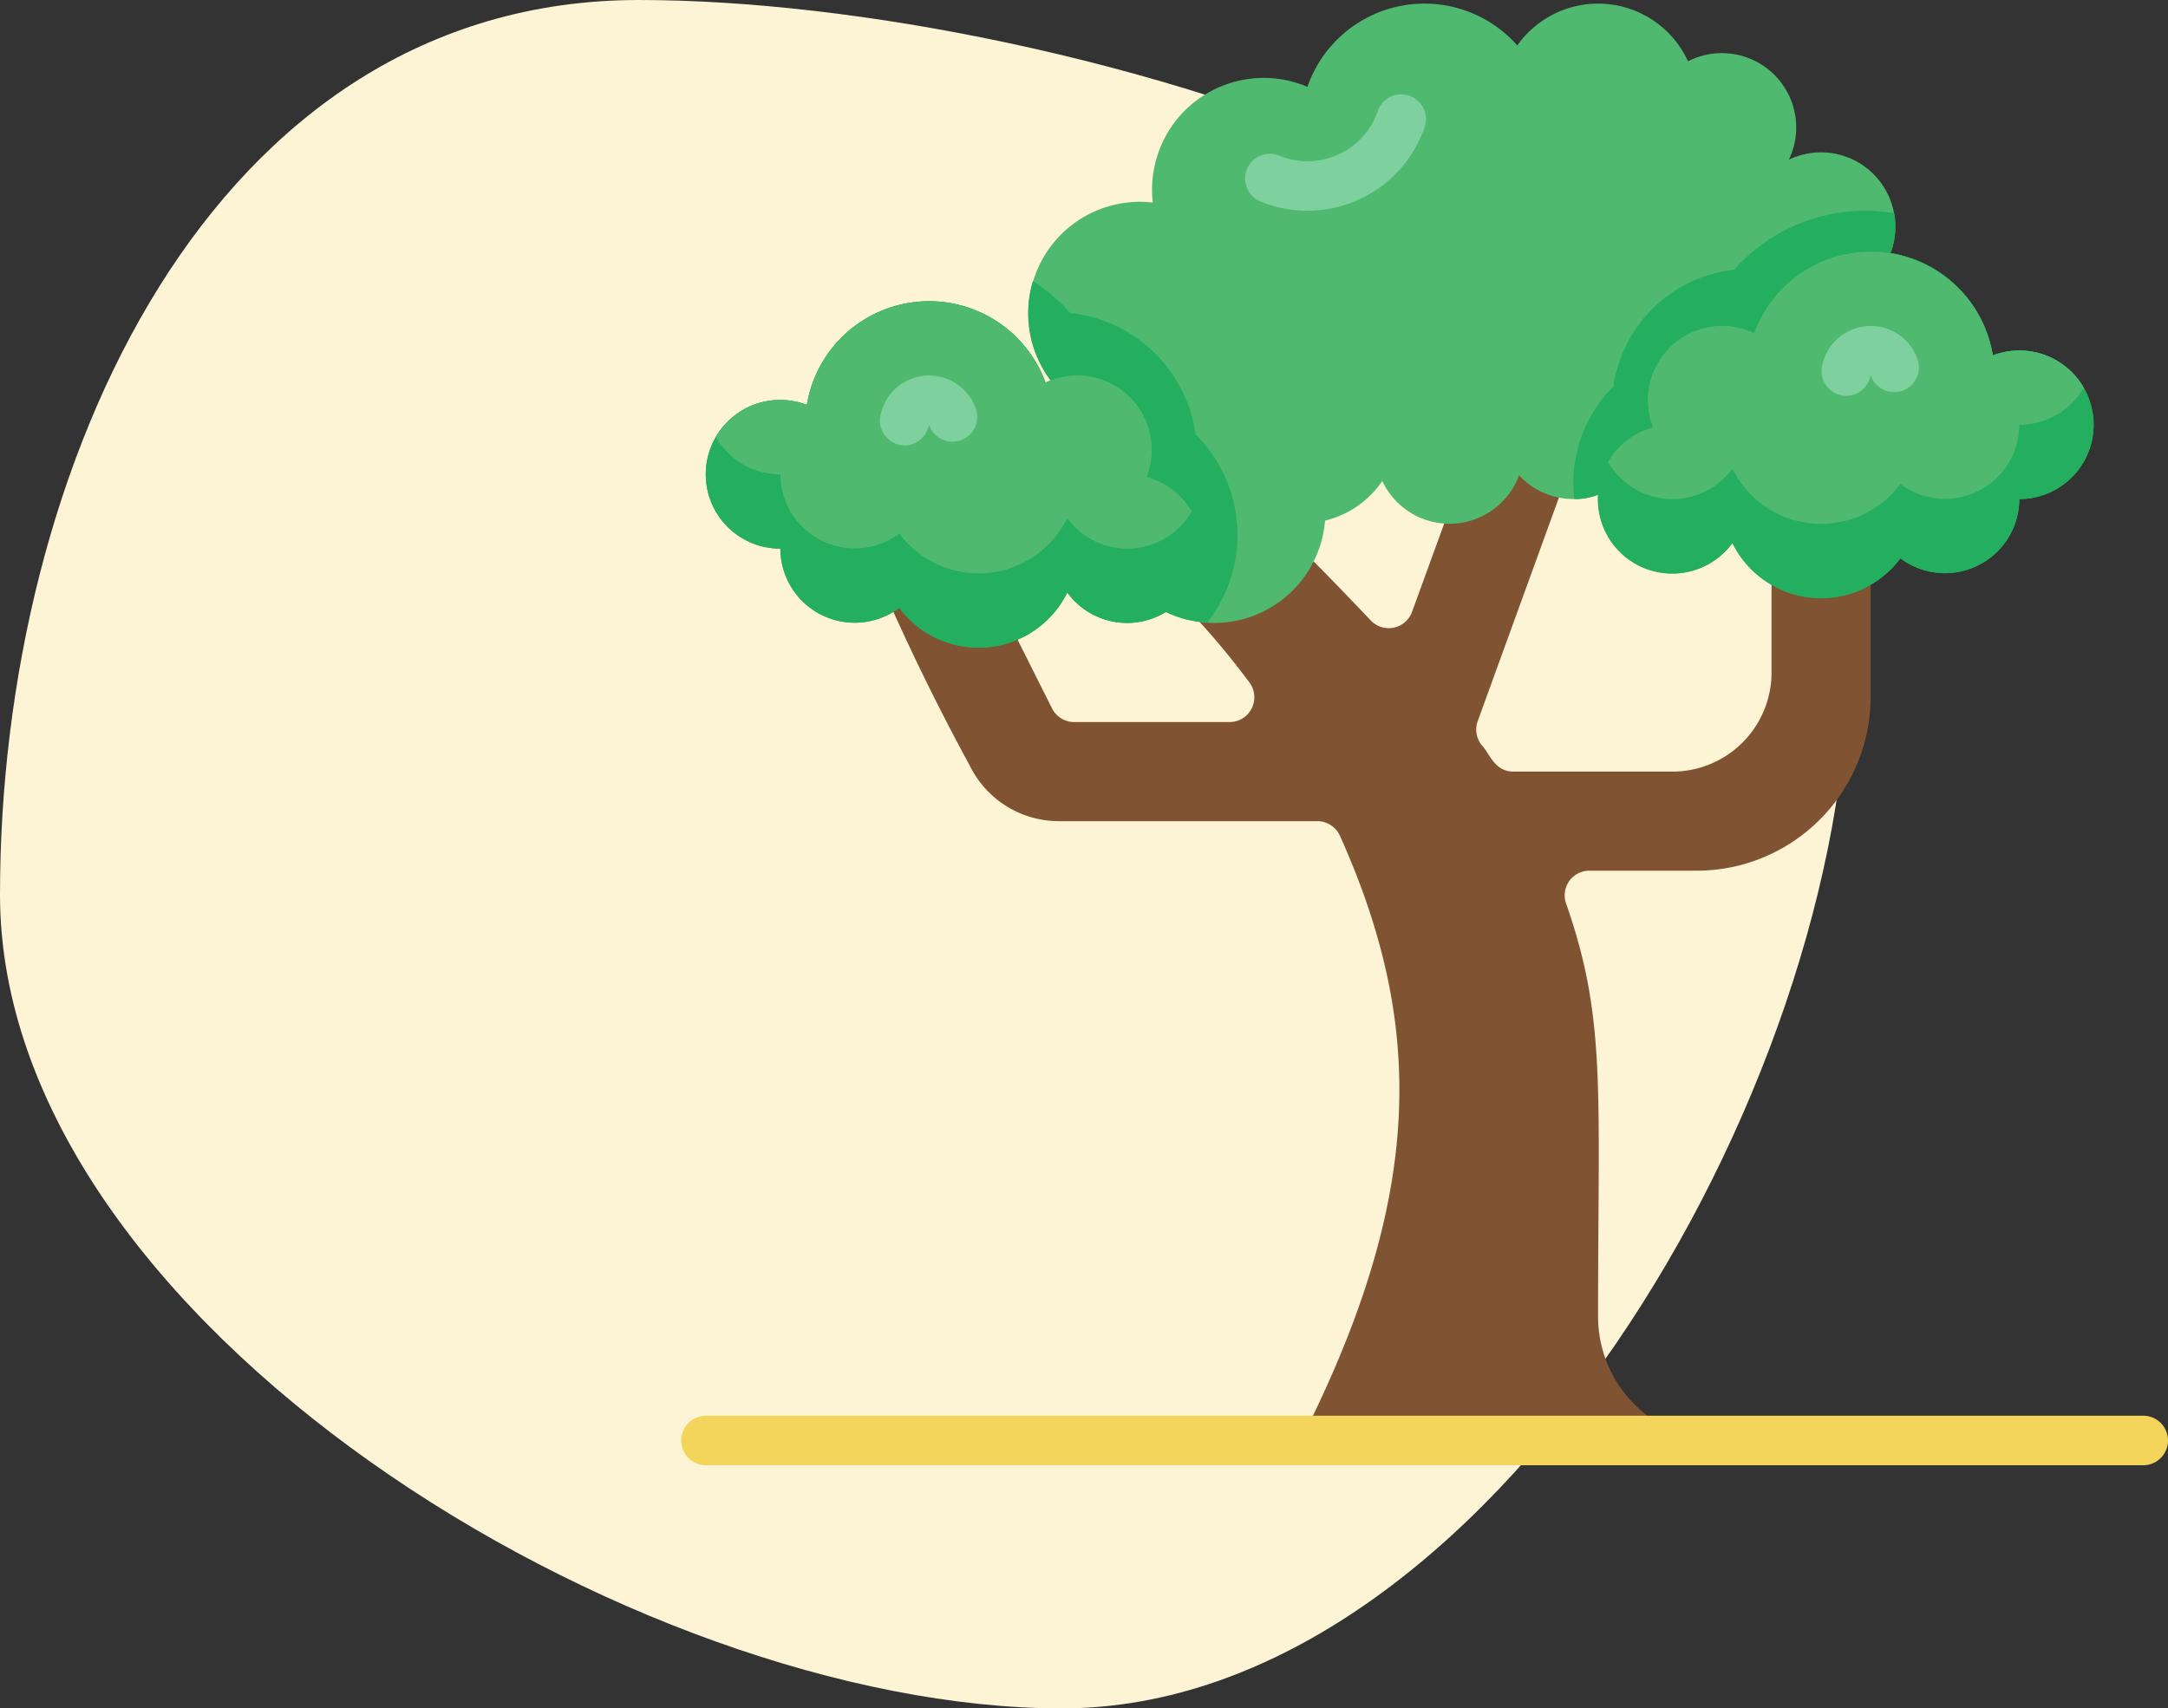 <svg xmlns="http://www.w3.org/2000/svg" width="100" height="78.818" viewBox="0 0 100 78.818">
    <rect x="0" y="0" width="100" height="78.818" fill="#333333" stroke="none"/>
    <defs>
        <style>
            .prefix__cls-3{fill:#4fba6f}.prefix__cls-4{fill:#24ae5f}.prefix__cls-5{fill:#7ed09e}
        </style>
    </defs>
    <g id="prefix__Group_5062" data-name="Group 5062" transform="translate(-686.179 -752.757)">
        <path id="prefix__Path_24358" d="M8.928-11.74c19.731 0 55.778 10.717 55.778 30.448s-16.541 48.37-36.272 48.37S-20.54 49.265-20.54 29.534-10.8-11.74 8.928-11.74z" data-name="Path 24358" transform="translate(706.719 764.497)" style="fill:#fdf3d5"/>
        <g id="prefix___004---Tree" data-name="004---Tree" transform="translate(717.602 752.924)">
            <path id="prefix__Shape" d="M47.057 63.945a5.715 5.715 0 0 1-5.715-5.715c0-10.507.382-13.757-1.479-19.068a1.136 1.136 0 0 1 1.079-1.505h4.972a8.025 8.025 0 0 0 8-8v-5.19h-4.571v4.046a4.572 4.572 0 0 1-4.572 4.572h-7.334c-.886 0-1.1-.856-1.466-1.223a1.153 1.153 0 0 1-.183-1.1l3.749-10.321-1.052-4.027-4.24 5.227-1.486 4.079a1.143 1.143 0 0 1-1.9.394c-.959-1.012-1.884-1.966-2.629-2.721l-6.172 1.829a35.708 35.708 0 0 1 3.2 3.749 1.143 1.143 0 0 1-.924 1.829h-7.157a1.143 1.143 0 0 1-1.022-.631l-1.592-3.175-7.938-6.55a107.711 107.711 0 0 0 5.754 12.4 4.572 4.572 0 0 0 4.089 2.527h11.917a1.151 1.151 0 0 1 1.049.672c3.872 8.634 3.969 16.5-1.807 27.9z" transform="translate(.947 2.346)" style="fill:#805333"/>
            <path id="prefix__Shape-2" d="M53.774 11.509C53.649 11.481 40.3 22.426 40.3 22.653a3.4 3.4 0 0 1-3.657-.892 3.421 3.421 0 0 1-6.309.263 4.451 4.451 0 0 1-2.64 1.829 5.136 5.136 0 0 1-7.338 4.218c.091-.057-5.246-10.721-5.315-10.687a5.149 5.149 0 0 1 4.709-8.206 5.149 5.149 0 0 1 7.13-5.338 5.715 5.715 0 0 1 9.681-1.909 4.564 4.564 0 0 1 7.875.731A3.429 3.429 0 0 1 49.088 7.2a3.429 3.429 0 0 1 4.686 4.309z" class="prefix__cls-3" data-name="Shape" transform="translate(2.002 -.001)"/>
            <g id="prefix__Group_5042" data-name="Group 5042" transform="translate(1.135 9.557)">
                <path id="prefix__Shape-3" d="M60 18.235a3.429 3.429 0 0 1-3.429 3.429 3.429 3.429 0 0 1-5.484 2.736 4.559 4.559 0 0 1-7.749-.709 3.429 3.429 0 0 1-6.195-2.023 1.243 1.243 0 0 1 .011-.206 2.943 2.943 0 0 1-1.109.206 6.277 6.277 0 0 1 1.806-5.2 6.322 6.322 0 0 1 5.566-5.383A8.089 8.089 0 0 1 50.8 8.474a3.366 3.366 0 0 1-.171 1.84 5.7 5.7 0 0 1 4.72 4.72A3.429 3.429 0 0 1 60 18.235z" class="prefix__cls-4" data-name="Shape" transform="translate(4.012 -8.363)"/>
                <path id="prefix__Shape-4" d="M59.86 18a3.429 3.429 0 0 1-3.429 3.429 3.429 3.429 0 0 1-5.486 2.732 4.559 4.559 0 0 1-7.749-.709 3.429 3.429 0 1 1-3.657-5.326 3.429 3.429 0 0 1 4.661-4.355 5.829 5.829 0 0 1 3.177-3.337h.011a5.715 5.715 0 0 1 7.821 4.366A3.429 3.429 0 0 1 59.86 18z" class="prefix__cls-4" data-name="Shape" transform="translate(4.153 -8.128)"/>
                <path id="prefix__Shape-5" d="M24.123 26.95a4.9 4.9 0 0 1-1.909-.48 3.419 3.419 0 0 1-4.549-.9 4.559 4.559 0 0 1-7.749.709 3.429 3.429 0 0 1-5.486-2.735 3.429 3.429 0 1 1 1.223-6.629 5.715 5.715 0 0 1 11.007-1.029l.24-.1a5.135 5.135 0 0 1-.823-4.583 8.189 8.189 0 0 1 1.723 1.471 6.541 6.541 0 0 1 5.783 5.6 6.542 6.542 0 0 1 .54 8.676z" class="prefix__cls-4" data-name="Shape" transform="translate(-.993 -7.957)"/>
                <path id="prefix__Shape-6" d="M20.431 26.856a3.388 3.388 0 0 1-2.766-1.406 4.559 4.559 0 0 1-7.749.709 3.429 3.429 0 0 1-5.486-2.732A3.429 3.429 0 1 1 5.653 16.8a5.715 5.715 0 0 1 11.007-1.03l.24-.1a3.222 3.222 0 0 1 1.749-.194 3.413 3.413 0 0 1 2.686 2.149.1.1 0 0 1 .034.08 3.334 3.334 0 0 1-.046 2.423 3.429 3.429 0 0 1-.892 6.732z" class="prefix__cls-4" data-name="Shape" transform="translate(-.993 -7.841)"/>
            </g>
            <path id="prefix__Shape-7" d="M59.345 16.284A3.429 3.429 0 0 1 56.373 18a3.429 3.429 0 0 1-5.486 2.732 4.559 4.559 0 0 1-7.749-.709 3.429 3.429 0 0 1-5.738-.309 3.4 3.4 0 0 1 2.08-1.589 3.429 3.429 0 0 1 4.663-4.355A5.715 5.715 0 0 1 55.15 14.8a3.429 3.429 0 0 1 4.195 1.486z" class="prefix__cls-3" data-name="Shape" transform="translate(5.347 1.431)"/>
            <path id="prefix__Shape-8" d="M23.345 21.713a3.429 3.429 0 0 1-5.738.309 4.559 4.559 0 0 1-7.749.709A3.429 3.429 0 0 1 4.372 20 3.429 3.429 0 0 1 1.4 18.284 3.429 3.429 0 0 1 5.595 16.8 5.715 5.715 0 0 1 16.6 15.77a3.429 3.429 0 0 1 4.663 4.355 3.4 3.4 0 0 1 2.082 1.588z" class="prefix__cls-3" data-name="Shape" transform="translate(.2 1.717)"/>
            <path id="prefix__Shape-9" d="M9.157 18.236a1.143 1.143 0 0 1-1.124-1.325 2.286 2.286 0 0 1 4.394-.413 1.143 1.143 0 1 1-2.149.776 1.143 1.143 0 0 1-1.121.962z" class="prefix__cls-5" data-name="Shape" transform="translate(1.146 2.146)"/>
            <path id="prefix__Shape-10" d="M47.157 16.236a1.143 1.143 0 0 1-1.124-1.325 2.286 2.286 0 0 1 4.394-.413 1.143 1.143 0 1 1-2.149.776 1.143 1.143 0 0 1-1.121.962z" class="prefix__cls-5" data-name="Shape" transform="translate(6.579 1.86)"/>
            <path id="prefix__Shape-11" d="M67.434 59.286H1.143a1.143 1.143 0 1 1 0-2.286h66.291a1.143 1.143 0 0 1 0 2.286z" data-name="Shape" transform="translate(0 8.148)" style="fill:#f3d55b"/>
            <path id="prefix__Shape-12" d="M23.4 8.575a1.143 1.143 0 0 1 .895-2.1 3.429 3.429 0 0 0 4.579-2.025 1.143 1.143 0 1 1 2.158.753A5.715 5.715 0 0 1 23.4 8.575z" class="prefix__cls-5" data-name="Shape" transform="translate(3.248 .523)"/>
        </g>
    </g>
</svg>
